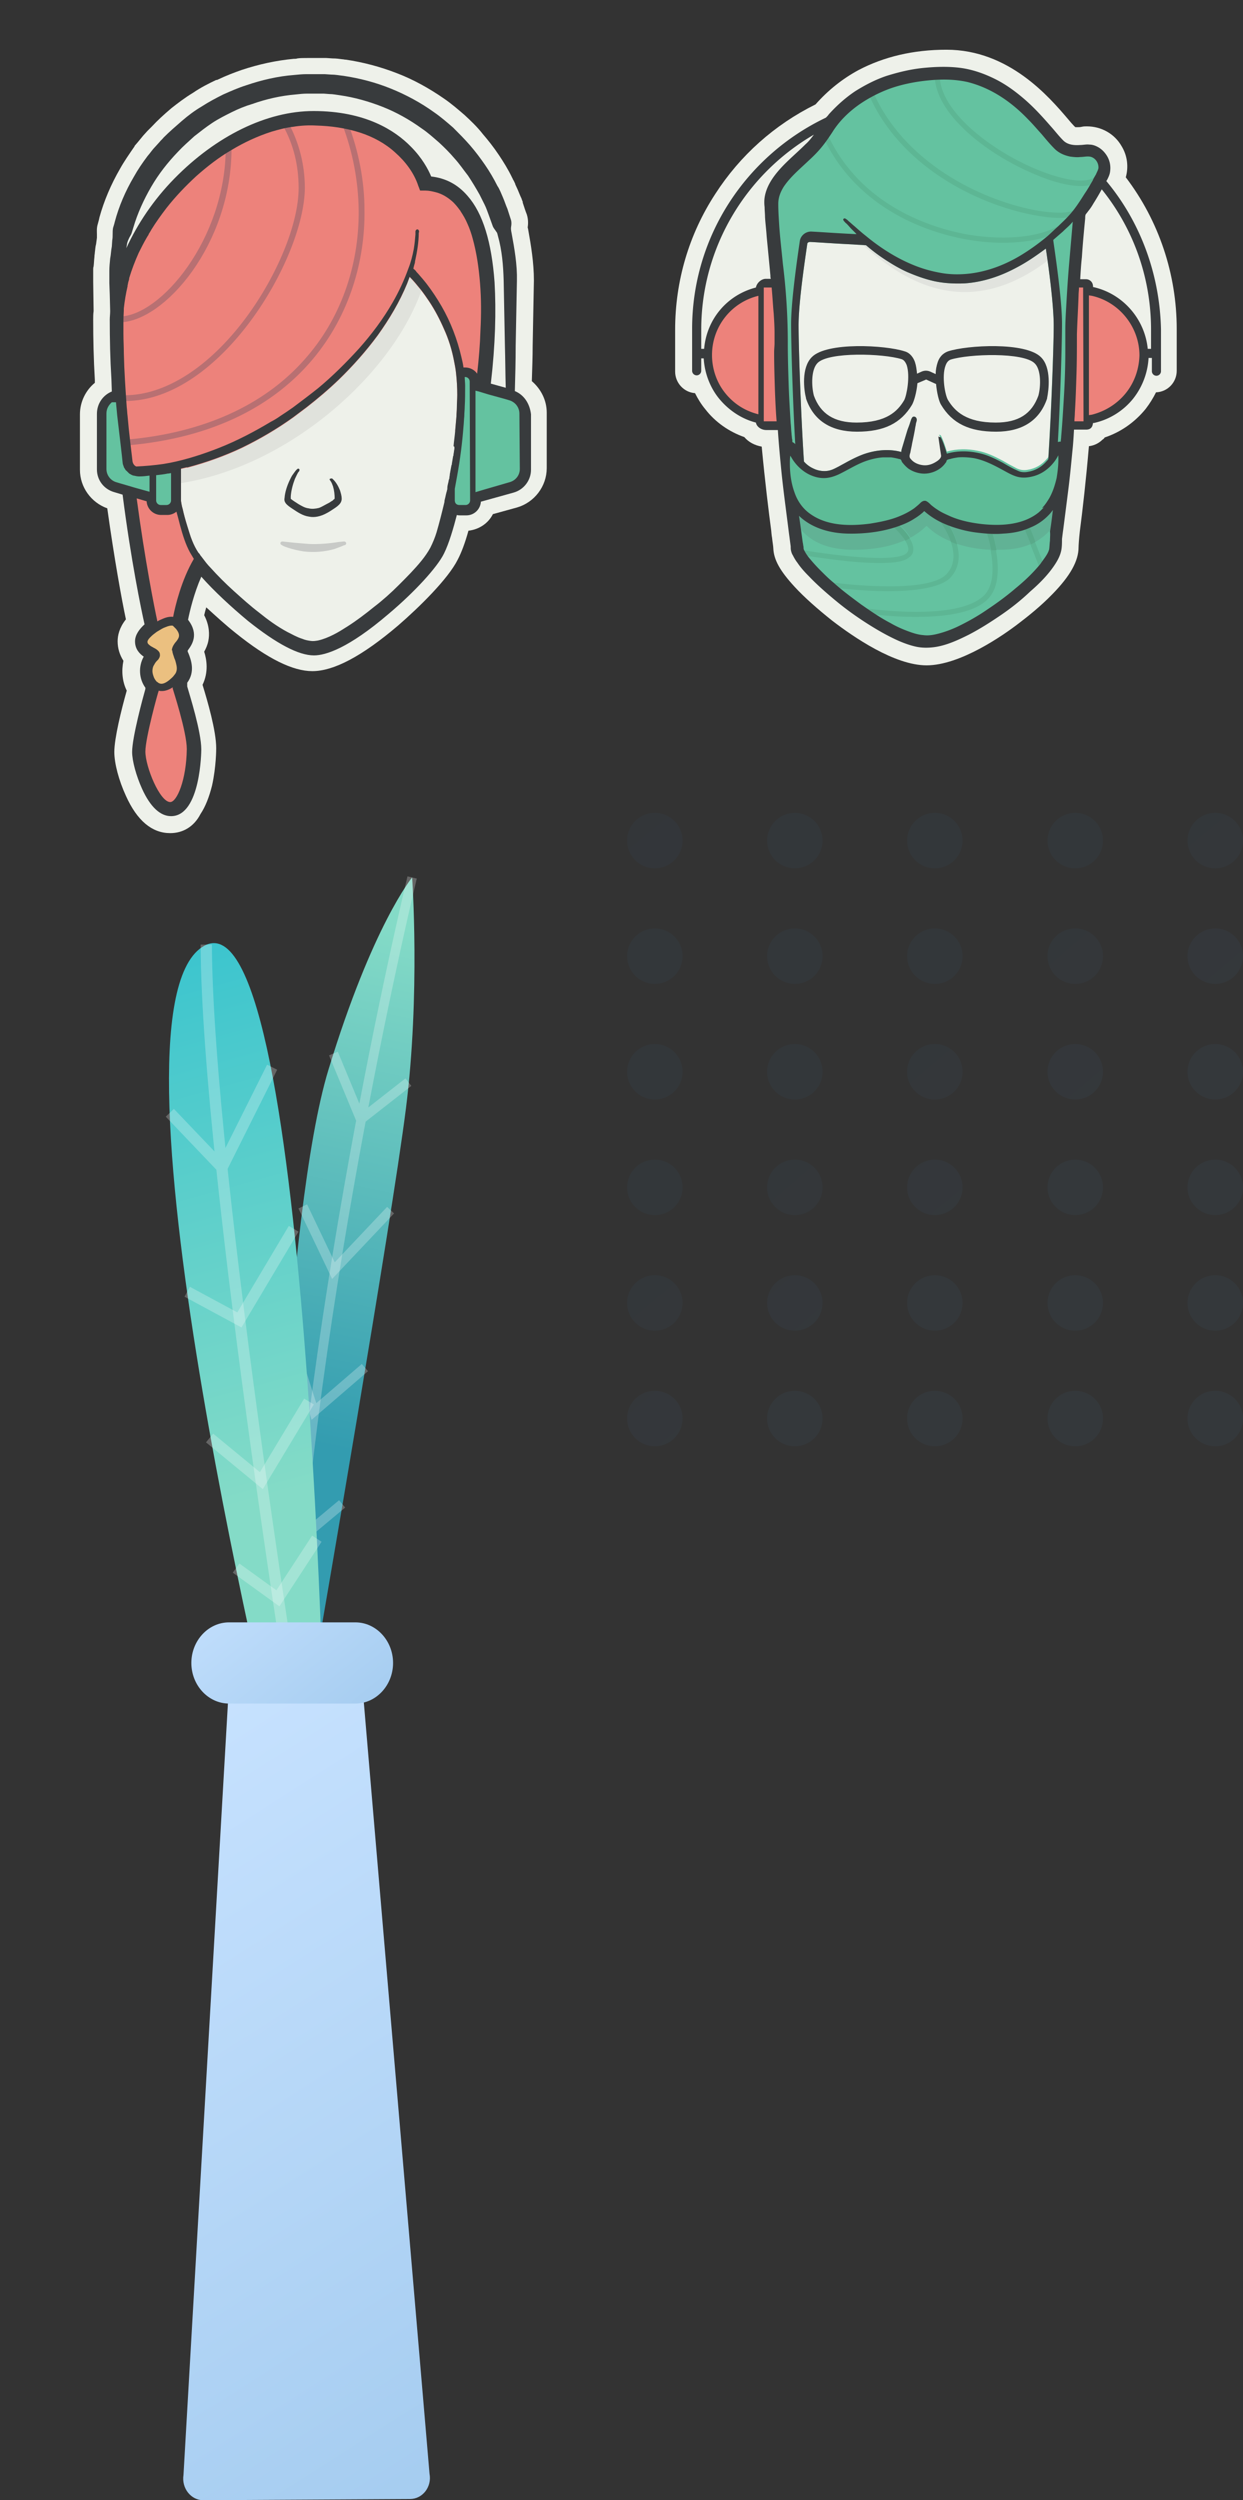 <svg version="1.1" id="Layer_1" xmlns="http://www.w3.org/2000/svg" xmlns:xlink="http://www.w3.org/1999/xlink" x="0" y="0" viewBox="0 0 300.1 603.5" xml:space="preserve"><rect x="0" y="0" width="300.1" height="603.5" fill="#333333" stroke="none"/><style>.st57,.st59{opacity:.25;fill:none;stroke:#fff;stroke-width:2.298;stroke-miterlimit:10;enable-background:new}.st59{stroke-width:2.719}</style><defs><path id="SVGID_1_" d="M148 0h151.1v172.7H148z"/></defs><clipPath id="SVGID_2_"><use xlink:href="#SVGID_1_" overflow="visible"/></clipPath><path d="M223.7 160.6c-7.7 0-17.6-6.8-22.8-10.8-3.4-2.7-6.7-5.6-9-8.1-3.6-3.9-5.1-6.6-5.2-9.4 0-.4-.2-1.5-.3-2.5-.1-.4-.2-1.7-.2-1.7-.6-4.5-1.5-11.8-2.3-20.3-1.7-.3-3.2-1.1-4.2-2.3-3.7-1.3-7-3.6-9.4-6.7-1-1.2-1.8-2.5-2.5-3.9-2.7-.2-4.8-2.5-4.8-5.2V79.6c0-11.7 3.3-23 9.7-32.8 6-9.3 14.3-16.7 24.2-21.6 3-3.4 6.5-6.2 10.4-8.3 6.1-3.2 13.2-4.9 21.2-4.9 15.1 0 24.8 11.4 29.4 16.8.5.6 1.1 1.3 1.5 1.7.1.1.2.1.2.2h.5c.3 0 .7 0 1.1-.1.4-.1.8-.1 1.2-.1 3.5 0 6.7 1.8 8.4 4.8 1.4 2.3 1.7 5 1 7.5 8 10.5 12.3 23.4 12.3 36.6v10.1c0 2.8-2.2 5.1-5 5.2-.7 1.4-1.5 2.7-2.5 4-2.6 3.2-6 5.6-9.9 6.9-.1.2-.3.4-.5.5-1.1 1.1-2.4 1.5-3.3 1.6-.7 8.2-1.5 15.2-2.2 20.6-.2 1.8-.3 3.4-.3 3.8 0 3.3-2 6.9-6.3 11.3-2.9 3-6.1 5.5-7.8 6.8-4.1 3.2-14.5 10.4-22.6 10.4" clip-path="url(#SVGID_2_)" fill="#eef1ea"/><defs><path id="SVGID_3_" d="M148 0h151.1v172.7H148z"/></defs><clipPath id="SVGID_4_"><use xlink:href="#SVGID_3_" overflow="visible"/></clipPath><path d="M190.5 99.4l-1.7 3.5H185c-.7 0-1.8-.6-1.8-1.3v-.4h.2l-.2-.1c-3.6-.8-6.6-2.8-8.8-5.6-2.2-2.7-3.4-6.2-3.4-9.9 0-7.4 5.1-13.8 12.3-15.4l.1-.1h-.2v-.4c0-.7 1.1-1.3 1.8-1.3h2.5l2.1 3c.1.8.1 1.6.2 2.3.1 1.9.2 3.9.3 5.8v5c0 1.7 0 3.3.1 5l.3 7.5c-.1.9-.1 1.7 0 2.4" clip-path="url(#SVGID_4_)" fill="#ed827b"/><defs><path id="SVGID_5_" d="M148 0h151.1v172.7H148z"/></defs><clipPath id="SVGID_6_"><use xlink:href="#SVGID_5_" overflow="visible"/></clipPath><path d="M276.1 85.7c0 3.7-1.2 7.1-3.4 9.9-2.2 2.7-5.2 4.7-8.8 5.6l-.6.1h-.4v.4c0 .7 0 1.2-.7 1.2h-3.8l-1.6-3.3c0-.7.1-1.4.1-2.2.1-1.2.1-2.5.2-3.7.1-2 .1-3.9.2-5.9v-5.6-4c.1-1.5.1-3 .2-4.4 0-.8.1-1.6.1-2.4l2-2.9h2.5c.7 0 .7.6.7 1.4v.4h.4l.5.1c7.2 1.5 12.4 8 12.4 15.3" clip-path="url(#SVGID_6_)" fill="#ed827b"/><defs><path id="SVGID_7_" d="M148 0h151.1v172.7H148z"/></defs><clipPath id="SVGID_8_"><use xlink:href="#SVGID_7_" overflow="visible"/></clipPath><path d="M255.4 78.1c0 4.9-.5 19.3-1.1 30-.1 1.5-.2 3-.3 4.3-.4.4-.7.8-1.2 1.1-.2.2-.5.3-.7.5-.8.6-1.8 1-2.8 1.2h-3.8c-.8-.3-1.7-.7-2.6-1.2-.3-.1-.6-.3-.8-.5-2.6-1.4-5.7-3.1-9.5-3.1-1.3 0-2.6.2-3.8.7l-.3.6c-.5.8-1.2 1.4-2 1.8-.3.2-.6.3-.9.4-.6.2-1.2.4-1.8.4h-.7s-.6-.1-.8-.1c-.4-.1-.8-.2-1.1-.3-.1 0-.2-.1-.3-.1-.9-.4-1.8-1-2.4-1.8-.2-.3-.5-.7-.7-1.1-1.2-.4-2.4-.6-3.5-.6-3.8 0-7 1.7-9.5 3.1-.3.2-.6.3-.8.4-.9.5-1.8.9-2.6 1.2h-4.1c-1-.2-1.8-.6-2.7-1.2-.4-.3-.8-.6-1.1-.9-.1-1.1-.2-2.4-.3-3.7-.7-10.7-1.2-26.2-1.2-31.3 0-5.6 1.5-15.9 2.1-19.8.1-.9.9-1.5 1.8-1.4.8 0 1.8.1 2.9.2h.1c.6 0 1.2.1 1.8.1 1.7.1 3.6.2 5.6.3.6 0 1.2.1 1.8.1h.6c6.5.4 13.1.7 15.2.7.7 0 2 0 3.6-.1 6.8-.3 19.9-1.1 24.4-1.3.9-.1 1.6.6 1.8 1.4.1.8.3 1.8.5 3.1.3 5 1.2 12.5 1.2 16.9" clip-path="url(#SVGID_8_)" fill="#eef1ea"/><defs><path id="SVGID_9_" d="M148 0h151.1v172.7H148z"/></defs><clipPath id="SVGID_10_"><use xlink:href="#SVGID_9_" overflow="visible"/></clipPath><path d="M255.4 78.1c0 4.9-.5 19.3-1.1 30-.1 1.5-.2 3-.3 4.3-.4.4-.7.8-1.2 1.1-.2.2-.5.3-.7.5-.8.6-1.8 1-2.8 1.2h-3.8c-.8-.3-1.7-.7-2.6-1.2-.3-.1-.6-.3-.8-.5-2.6-1.4-5.7-3.1-9.5-3.1-1.3 0-2.6.2-3.8.7l-.3.6c-.5.8-1.2 1.4-2 1.8-.3.2-.6.3-.9.4-.6.2-1.2.4-1.8.4h-.7s-.6-.1-.8-.1c-.4-.1-.8-.2-1.1-.3-.1 0-.2-.1-.3-.1-.9-.4-1.8-1-2.4-1.8-.2-.3-.5-.7-.7-1.1-1.2-.4-2.4-.6-3.5-.6-3.8 0-7 1.7-9.5 3.1-.3.2-.6.3-.8.4-.9.5-1.7.9-2.6 1.2h-4.1c-1-.2-1.8-.6-2.7-1.2-.4-.3-.8-.6-1.1-.9-.1-1.1-.2-2.4-.3-3.7-.7-10.7-1.2-26.2-1.2-31.3 0-5.6 1.5-15.9 2.1-19.8.1-.9.9-1.5 1.8-1.4.8 0 1.8.1 2.9.2h.1c.6 0 1.2.1 1.8.1 1.7.1 3.6.2 5.6.3.6 0 1.2.1 1.8.1h.6c6.5.4 13.1.7 15.2.7.7 0 2 0 3.6-.1 6.8-.3 19.9-1.1 24.4-1.3.9-.1 1.6.6 1.8 1.4.1.8.3 1.8.5 3.1.3 5 1.2 12.5 1.2 16.9" clip-path="url(#SVGID_10_)" fill="#eef1ea"/><defs><path id="SVGID_11_" d="M148 0h151.1v172.7H148z"/></defs><clipPath id="SVGID_12_"><use xlink:href="#SVGID_11_" overflow="visible"/></clipPath><path d="M251.9 57.8c-.1.1-.2.1-.2.2-.5.4-1.1.8-1.6 1.2-2.1 1.6-4.3 3-6.7 4.1-2.4 1.1-4.9 2-7.4 2.5-1.7.3-3.4.5-5.1.5-.9 0-1.9-.1-2.8-.2-2.5-.3-5-1-7.4-1.9-3.5-1.3-6.7-3.2-9.7-5.4-.1-.1-.2-.1-.3-.2-.6 0-1.3-.1-1.9-.1h-1.1c7.6 7.1 16 12 25.2 12 6.5 0 13.4-2.4 20.7-8.1-.2-1.2-.3-2.3-.5-3.1 0-.1 0-.2-.1-.2 0-.8-.5-1.2-1.1-1.3" clip-path="url(#SVGID_12_)" fill="#e1e3de"/><defs><path id="SVGID_13_" d="M148 0h151.1v172.7H148z"/></defs><clipPath id="SVGID_14_"><use xlink:href="#SVGID_13_" overflow="visible"/></clipPath><path d="M262 37c-2.5.3-5.1.1-6.7-1.4-3.8-3.8-12.3-17.2-26.9-17.2s-24 6.1-29.7 14.8c-3.8 5.8-11.9 9.6-11.9 15.7 0 6.8 2.8 24.8 2.4 35.1 0 23.6 3.9 46 3.9 48.2 0 4.2 21.1 22.2 30.7 22.2 9.5 0 30.5-16.7 30.5-22.2 0-2.1 3.9-24.9 3.9-48.5-.3-7.4 1.1-22.4 1.9-32.6l.7-.9c2-2.5 3.3-5 4.9-8 1.2-2.6-.9-5.5-3.7-5.2m-8.9 73.3c-.1.2-.2.3-.4.5-1.2 1.4-2.7 2.3-4.6 2.6-.5.1-1.1.1-1.6 0s-1-.3-1.5-.6c-1-.5-1.9-1-2.9-1.6-1.9-1-3.9-2-6.1-2.4-2.4-.5-5-.5-7.4.2-.4-1.3-.8-2.6-1.4-3.8-.1-.2-.3-.3-.5-.2-.2.2-.1.6-.1.8l.3 2.1c.1.7.2 1.3.3 2 .1.5-.4 1-.8 1.3-1 .7-2.1 1.2-3.4 1.1-1.2-.1-2.4-.6-3.1-1.5-.2-.2-.3-.4-.3-.7s.1-.6.2-.9c.1-.7.3-1.4.4-2.1.3-1.4.6-2.8.8-4.1.1-.3.1-.7.2-1s.2-.6.1-.9c-.1-.5-.7-.7-1-.4-.1.1-.2.3-.3.5l-.3.9c-.2.7-.5 1.3-.7 2-.4 1.3-.8 2.7-1.2 4-.1.3-.2.7-.2 1-2.9-.8-6.1-.5-9 .5-1.4.5-2.8 1.2-4.1 1.9-.7.4-1.3.7-2 1.1-.6.3-1.3.7-2 .9-1.3.4-2.9.2-4.1-.4-.9-.4-1.7-1-2.3-1.7-.7-10.5-1.3-27.4-1.3-32.9 0-5.4 1.5-15.5 2.1-19.6 0-.3.3-.5.7-.5 2.1.1 6.1.4 10.4.6 1.1.1 2.1.1 3.1.2 1.5 1.3 3.1 2.5 4.8 3.6 1.7 1.1 3.4 2.1 5.2 2.9 2.1.9 4.3 1.7 6.6 2.2 2.4.5 4.8.6 7.2.5 4.4-.3 8.6-1.7 12.5-3.8 2.5-1.3 4.8-2.9 7.1-4.6.7 4.6 1.9 13.6 1.9 18.6 0 4.7-.6 20.9-1.3 31.7" clip-path="url(#SVGID_14_)" fill="#64c2a0"/><defs><path id="SVGID_15_" d="M148 0h151.1v172.7H148z"/></defs><clipPath id="SVGID_16_"><use xlink:href="#SVGID_15_" overflow="visible"/></clipPath><path d="M251.3 86.2c-3.7-3.7-17.8-2.9-22.4-1.4-.8.3-1.9.9-2.5 2.6-.3.9-.5 1.9-.5 2.9l-1.3-.6c-.7-.3-1.4-.3-2.1 0l-1.1.5c-.1-1-.2-1.9-.5-2.8-.6-1.7-1.7-2.4-2.5-2.6-4.6-1.5-18.8-2.3-22.4 1.4-2.6 2.6-1.9 8-1.4 9.9v.1c1.8 5.3 6 8 12.3 8 6.5 0 10.6-2 13.3-6.5.5-.9 1.1-3 1.3-5.2l1.9-.8c.1-.1.3-.1.4 0l2.2 1c.2 2.2.7 4.2 1.2 5 2.7 4.5 6.8 6.5 13.3 6.5 6.3 0 10.5-2.7 12.3-8v-.1c.4-1.9 1.1-7.4-1.5-9.9m-33 10.4c-1.6 2.7-4.3 5.4-11.5 5.4-5.4 0-8.7-2.1-10.3-6.5-.6-2.3-.7-6.3.9-7.9 2.7-2.7 15.8-2.3 20.3-.9.2.1.7.2 1.2 1.4.9 2.7 0 7.4-.6 8.5m32.4-1.1c-1.6 4.4-4.8 6.5-10.3 6.5-7.2 0-9.9-2.8-11.5-5.4-.7-1.1-1.6-5.8-.6-8.4.4-1.1 1-1.3 1.2-1.4 4.5-1.4 17.6-1.8 20.3.9 1.6 1.5 1.5 5.6.9 7.8" clip-path="url(#SVGID_16_)" fill="#383b3d"/><defs><path id="SVGID_17_" d="M148 0h151.1v172.7H148z"/></defs><clipPath id="SVGID_18_"><use xlink:href="#SVGID_17_" overflow="visible"/></clipPath><path d="M221.2 148.9h-.4c-6.5 0-12.2-.9-12.3-.9-.3-.1-.6-.4-.5-.7s.4-.6.7-.5c.2 0 22.4 3.4 28.9-3.1 4.4-4.4.3-15.6.3-15.7-.1-.3.1-.7.4-.8s.7 0 .8.4c.2.5 4.3 12.1-.6 17-2.8 2.9-8.7 4.3-17.3 4.3" clip-path="url(#SVGID_18_)" fill="#5db694"/><g><defs><path id="SVGID_19_" d="M148 0h151.1v172.7H148z"/></defs><clipPath id="SVGID_20_"><use xlink:href="#SVGID_19_" overflow="visible"/></clipPath><path d="M214.4 142.7c-6.8 0-13.2-.9-13.7-.9-.3 0-.6-.4-.5-.7 0-.3.4-.6.7-.5.1 0 5.7.8 12 .9 8.1.2 13.5-.8 15.5-2.8 4.8-4.8-1.5-12.9-1.6-12.9-.2-.3-.2-.7.1-.9.3-.2.7-.2.9.1.3.4 7 9 1.5 14.6-2.6 2.4-8.9 3.1-14.9 3.1" clip-path="url(#SVGID_20_)" fill="#5db694"/></g><g><defs><path id="SVGID_21_" d="M148 0h151.1v172.7H148z"/></defs><clipPath id="SVGID_22_"><use xlink:href="#SVGID_21_" overflow="visible"/></clipPath><path d="M212.4 135.9c-2.1 0-4.5-.1-7.4-.4-5.8-.6-11.3-1.5-11.3-1.5-.3-.1-.6-.4-.5-.7s.4-.6.7-.5c5.9 1 21.9 3.2 24.9.8.3-.3.5-.6.5-1 0-1.9-2.8-4.8-4-5.7-.3-.2-.3-.6-.1-.9s.6-.3.9-.1c.5.4 4.5 4 4.4 6.7 0 .8-.3 1.5-1 1.9-1 1-3.4 1.4-7.1 1.4" clip-path="url(#SVGID_22_)" fill="#5db694"/></g><g><defs><path id="SVGID_23_" d="M148 0h151.1v172.7H148z"/></defs><clipPath id="SVGID_24_"><use xlink:href="#SVGID_23_" overflow="visible"/></clipPath><path d="M251.7 137.8c-.3 0-.5-.2-.6-.4 0-.1-2-5.2-4.1-10.4-.1-.3 0-.7.4-.8.3-.1.7 0 .8.4 2.1 5.2 4.1 10.4 4.1 10.4.1.3 0 .7-.4.8h-.2" clip-path="url(#SVGID_24_)" fill="#5db694"/></g><g><defs><path id="SVGID_25_" d="M148 0h151.1v172.7H148z"/></defs><clipPath id="SVGID_26_"><use xlink:href="#SVGID_25_" overflow="visible"/></clipPath><path d="M261 44.9c-2.9 0-6.7-.9-11.1-2.8-12-5-24.2-14.8-24.2-23.8 0-.4.3-.6.6-.6.4 0 .6.3.6.6 0 8.4 12.1 17.9 23.4 22.6 6.8 2.8 12.3 3.5 14.1 1.7.2-.2.7-.2.9 0 .2.2.2.7 0 .9-.8 1-2.3 1.4-4.3 1.4" clip-path="url(#SVGID_26_)" fill="#5db694"/></g><g><defs><path id="SVGID_27_" d="M148 0h151.1v172.7H148z"/></defs><clipPath id="SVGID_28_"><use xlink:href="#SVGID_27_" overflow="visible"/></clipPath><path d="M255.8 52.6c-2 0-4.3-.3-6.3-.7-13.7-2.6-32.3-11.8-39.8-29.2-.1-.3 0-.7.3-.8s.7 0 .8.3c7.4 16.9 25.6 25.9 38.9 28.5 5.3 1 8.9.7 9.7-.1.2-.2.7-.2.9 0 .2.2.2.7 0 .9-.7.8-2.4 1.1-4.5 1.1" clip-path="url(#SVGID_28_)" fill="#5db694"/></g><g><defs><path id="SVGID_29_" d="M148 0h151.1v172.7H148z"/></defs><clipPath id="SVGID_30_"><use xlink:href="#SVGID_29_" overflow="visible"/></clipPath><path d="M242.1 58.6c-3 0-6.1-.3-9.3-.9-7.5-1.4-25.9-6.6-34.2-25-.1-.3 0-.7.3-.8.3-.1.7 0 .8.3 8.1 17.9 26 22.9 33.3 24.3 10.4 1.9 20.4.5 24.3-3.3.2-.2.7-.2.9 0s.2.7 0 .9c-2.9 2.9-9 4.5-16.1 4.5" clip-path="url(#SVGID_30_)" fill="#5db694"/></g><g><defs><path id="SVGID_31_" d="M148 0h151.1v172.7H148z"/></defs><clipPath id="SVGID_32_"><use xlink:href="#SVGID_31_" overflow="visible"/></clipPath><path d="M190.7 112.8c-.1.1-.3.2-.3.4-.6 2.8-.8 9.1 2 13.7-.5-3.5-1.1-8.4-1.7-14.1m65.7-.1c-.5 5.3-1.1 9.9-1.5 13.3 2.4-4.4 2.5-10.3 2-12.9-.1-.2-.3-.3-.5-.4" clip-path="url(#SVGID_32_)" fill="#e8e7e6"/></g><g><defs><path id="SVGID_33_" d="M148 0h151.1v172.7H148z"/></defs><clipPath id="SVGID_34_"><use xlink:href="#SVGID_33_" overflow="visible"/></clipPath><path d="M256.3 112.7c-.2 0-.4.1-.5.3-.3.9-.8 2-1.6 3-1.2 1.7-3.1 3.2-5.9 3.4h-.8c-3.1 0-7.7-5-14.5-5-2 0-3.8.5-5.2 1.2l-8.4-.1c-1.4-.6-3-1-4.9-1-6.8 0-11.5 5-14.5 5-.4 0-.8 0-1.2-.1-3-.4-4.9-2.3-6.1-4.2-.5-.8-.8-1.5-1.1-2.2-.1-.2-.3-.3-.5-.3h-.2c.6 5.7 1.2 10.6 1.7 14 .5.8 1 1.5 1.7 2.1 2.4 2.3 6.1 3.9 11.8 3.9 5.7 0 9.8-1.1 12.6-2.4-.9-1.5-2.4-2.9-3.2-3.6-.3-.2-.3-.6-.1-.9.1-.1.3-.2.5-.2.1 0 .3.1.4.2.3.3 2.3 2 3.5 4 2-1.1 3.2-2.2 3.7-2.7.1-.1.2-.1.2-.1.1 0 .2 0 .2.1.6.6 2.4 2.3 5.7 3.6-.9-2.9-2.7-5.2-2.8-5.2-.2-.3-.2-.7.1-.9.1-.1.3-.1.4-.1.2 0 .4.1.5.2.2.2 2.4 3.1 3.3 6.6 2.2.7 4.9 1.3 8.2 1.4-.5-2.7-1.3-4.8-1.3-4.9-.1-.3.1-.7.4-.8h.2c.3 0 .5.2.6.4s.9 2.4 1.4 5.3h.8c3 0 5.5-.5 7.5-1.4-.5-1.4-1.1-2.9-1.8-4.4-.1-.3 0-.7.4-.8h.2c.3 0 .5.2.6.4.6 1.5 1.2 3 1.7 4.3 1-.6 2-1.3 2.7-2 .9-.8 1.6-1.8 2.1-2.9.5-3.2 1.1-7.8 1.5-13.2.1 0 0 0 0 0" clip-path="url(#SVGID_34_)" fill="#61b295"/></g><g><defs><path id="SVGID_35_" d="M148 0h151.1v172.7H148z"/></defs><clipPath id="SVGID_36_"><use xlink:href="#SVGID_35_" overflow="visible"/></clipPath><path d="M238.6 127.1h-.2c-.3.1-.5.5-.4.8 0 0 .8 2.1 1.3 4.9h1.3c-.5-2.9-1.3-5.1-1.4-5.3-.1-.2-.4-.4-.6-.4" clip-path="url(#SVGID_36_)" fill="#59aa8a"/></g><g><defs><path id="SVGID_37_" d="M148 0h151.1v172.7H148z"/></defs><clipPath id="SVGID_38_"><use xlink:href="#SVGID_37_" overflow="visible"/></clipPath><path d="M227.3 124.6c-.1 0-.3 0-.4.1-.3.2-.3.6-.1.9 0 0 1.8 2.3 2.8 5.2l1.5.6c-.9-3.5-3.1-6.4-3.3-6.6-.2-.1-.4-.2-.5-.2" clip-path="url(#SVGID_38_)" fill="#59aa8a"/></g><g><defs><path id="SVGID_39_" d="M148 0h151.1v172.7H148z"/></defs><clipPath id="SVGID_40_"><use xlink:href="#SVGID_39_" overflow="visible"/></clipPath><path d="M215.8 125.8c-.2 0-.4.1-.5.2-.2.3-.2.7.1.9.7.6 2.2 2.1 3.2 3.6.4-.2.8-.4 1.1-.6-1.2-2-3.2-3.7-3.5-4-.1-.1-.3-.1-.4-.1" clip-path="url(#SVGID_40_)" fill="#59aa8a"/></g><g><defs><path id="SVGID_41_" d="M148 0h151.1v172.7H148z"/></defs><clipPath id="SVGID_42_"><use xlink:href="#SVGID_41_" overflow="visible"/></clipPath><path d="M247.7 126.2h-.2c-.3.1-.5.5-.4.8.6 1.5 1.2 3 1.8 4.4.4-.2.8-.4 1.1-.6-.5-1.4-1.1-2.8-1.7-4.3-.1-.2-.4-.3-.6-.3" clip-path="url(#SVGID_42_)" fill="#59aa8a"/></g><g><defs><path id="SVGID_43_" d="M148 0h151.1v172.7H148z"/></defs><clipPath id="SVGID_44_"><use xlink:href="#SVGID_43_" overflow="visible"/></clipPath><path d="M252.4 123.8c-2.4 2.3-6.1 4-11.4 4-11.4 0-16.4-4.5-17.5-5.7-.1-.1-.4-.1-.5 0-1.1 1.2-6.1 5.7-17.4 5.7-5.7 0-9.4-1.6-11.8-3.9-4.6-4.3-4.4-12.5-3.7-15.8.1-.5.8-.6 1-.1.2.7.6 1.4 1.1 2.2 1.1 1.9 3 3.8 6.1 4.2.4.1.8.1 1.2.1 3.1 0 7.7-5 14.5-5 1.9 0 3.5.4 4.9 1h.8c.1.1.1.2.2.3.3.3.6.6 1 .8.2.1.4.2.7.3.3.1.6.2 1 .3l.8.1h.2c.7 0 1.3-.2 1.9-.5.1 0 1.2-.7 1.4-1.1 0 0 0-.1.1-.1h.5c1.4-.6 3.2-1.2 5.2-1.2 6.8 0 11.5 5 14.5 5h.8c2.8-.3 4.7-1.8 5.9-3.4.8-1 1.3-2.1 1.6-3 .2-.5.9-.4 1 .1.7 3.2.4 11.3-4.1 15.7" clip-path="url(#SVGID_44_)" fill="#5dbc97"/></g><g><defs><path id="SVGID_45_" d="M148 0h151.1v172.7H148z"/></defs><clipPath id="SVGID_46_"><use xlink:href="#SVGID_45_" overflow="visible"/></clipPath><path d="M226.9 105.2c.6 2.3 1.1 4.4 1.1 5 0 1.3-2.2 3.2-4.8 3.2-2.5 0-4.8-1.9-4.8-3.2 0-.8 1.3-5.9 2.3-9.3" clip-path="url(#SVGID_46_)" fill="#eef1ea"/></g><g><defs><path id="SVGID_47_" d="M148 0h151.1v172.7H148z"/></defs><clipPath id="SVGID_48_"><use xlink:href="#SVGID_47_" overflow="visible"/></clipPath><path d="M267.1 43.7c.1-.1.1-.2.2-.3.3-.6.6-1.2.7-1.9.2-1.3 0-2.6-.7-3.8-.6-1-1.4-1.8-2.4-2.3-.6-.3-1.2-.5-1.9-.5-.7-.1-1.5.1-2.2.1-1.4.1-3 0-4.1-1.1-1.1-1.1-2-2.3-3-3.4-2-2.3-4-4.5-6.3-6.5-2.2-1.9-4.5-3.6-7.1-4.9-2.6-1.3-5.4-2.3-8.3-2.7-3-.4-6.1-.3-9.1 0s-5.9 1-8.8 1.9c-2.7.9-5.2 2.2-7.6 3.7-2.4 1.6-4.5 3.5-6.4 5.6-.2.3-.4.5-.7.8-19.1 9.1-32.3 28.5-32.3 51v10.1c0 .6.5 1.1 1.1 1.1s1.1-.5 1.1-1.1v-3h.6c.2 3.5 1.5 7 3.7 9.7 2.3 2.8 5.4 4.9 8.9 5.8.2 1.1 1.4 1.8 2.5 1.8h2.8c.2 3.1.5 6.3.8 9.4.3 3.1.7 6.3 1.1 9.4.2 1.6.4 3.1.6 4.7.1.8.2 1.6.3 2.3.1.8.2 1.5.3 2.3 0 .4 0 .7.1 1.1.1.4.2.7.4 1 .3.6.7 1.3 1.1 1.8.8 1.2 1.8 2.3 2.8 3.3 2 2.1 4.3 4.1 6.6 6 2.3 1.9 4.8 3.7 7.3 5.3s5.1 3.1 7.8 4.3c1.4.6 2.8 1.1 4.2 1.4 1.4.3 2.9.3 4.4.1 2.9-.4 5.7-1.7 8.3-3 2.7-1.4 5.2-3 7.7-4.7s4.9-3.6 7.1-5.7c2.2-1.9 4.3-4 5.9-6.4.8-1.2 1.5-2.5 1.7-4 .1-.8.1-1.5.1-2.3.1-.8.2-1.6.3-2.3.4-3.1.8-6.2 1.2-9.4.4-3.1.7-6.3 1-9.4.2-1.8.3-3.5.4-5.3h2.9c.5 0 .9-.1 1.2-.4.4-.4.4-.8.5-1.2h.2c3.7-.8 7.1-2.9 9.5-5.9 2.2-2.8 3.5-6.2 3.7-9.8h.8v3.2c0 .6.5 1.1 1.1 1.1.6 0 1.1-.5 1.1-1.1V79.5c-.3-13.5-5.1-26.1-13.2-35.8m-13.6 86.8c-.1.7-.1 1.4-.2 2.1-.2.7-.5 1.2-.9 1.8s-.8 1.1-1.2 1.7c-1.8 2.2-3.8 4.1-6 5.9-2.1 1.8-4.4 3.5-6.8 5.1-2.3 1.6-4.8 3-7.3 4.2-1.3.6-2.6 1.1-4 1.5s-2.8.7-4.2.5c-1.4-.1-2.8-.6-4.1-1.1-1.3-.5-2.6-1.1-3.8-1.8-2.5-1.3-4.8-2.9-7.1-4.5-2.3-1.7-4.6-3.4-6.7-5.3-1.1-.9-2.1-1.9-3.1-2.9s-1.9-2-2.8-3.1c-.4-.5-.8-1.1-1.1-1.7-.2-.3-.2-.6-.2-.9-.1-.4-.1-.7-.2-1.1-.2-1.5-.4-3-.6-4.4-.1-.7-.2-1.4-.3-2 3.1 3 7.5 4.2 11.7 4.3 4.5.1 9.2-.5 13.4-2.2 1-.4 2-.9 2.9-1.5.5-.3.9-.6 1.3-.9.2-.2.4-.3.6-.5l.3-.3c.1 0 .1 0 .2.1 1.6 1.4 3.5 2.5 5.6 3.3s4.3 1.4 6.5 1.7c2.3.3 4.6.5 6.8.3 2.2-.1 4.4-.5 6.4-1.4 1.8-.7 3.4-1.8 4.7-3.2.3-.3.6-.7.9-1.1-.2 1.7-.4 3.4-.7 5.2.1.7 0 1.4 0 2.2M207.2 25.4c2.4-1.7 5.1-3.1 7.9-4.1 2.9-1 6-1.6 9.1-1.9 3.1-.3 6.3-.3 9.4.4 2.8.7 5.5 1.9 8 3.5s4.7 3.5 6.7 5.6c1.1 1.1 2.1 2.3 3.2 3.5 1 1.2 2 2.4 3.1 3.5 1 1 2.3 1.6 3.8 1.9.8.1 1.6.2 2.4.1.8 0 1.5-.2 2.3-.1 1.3.2 2.2 1.5 2.1 2.8-.1.5-.4 1-.6 1.5-.3.5-.6 1-.8 1.5-.6 1-1.2 2.1-1.9 3.1-1.2 1.9-2.4 3.8-3.9 5.4-.8.9-1.7 1.7-2.5 2.5-.9.8-1.7 1.6-2.6 2.4-1.8 1.5-3.7 2.9-5.6 4.1-3.9 2.5-8.3 4.3-12.9 4.9-2.4.3-4.8.3-7.1-.1s-4.5-1-6.7-1.9c-4.2-1.7-8.1-4.2-11.6-7.1-.9-.7-1.8-1.5-2.7-2.3-.5-.4-.9-.8-1.4-1.2-.2-.2-.4-.4-.6-.5-.1-.1-.4-.3-.6-.1-.2.1-.1.3 0 .5.2.2.4.5.7.7.4.4.8.9 1.2 1.3l1.2 1.2h-.4c-4.4-.2-8.3-.5-10.4-.6-1.4-.1-2.7.9-2.9 2.3-.6 4.1-2.1 14.4-2.1 20 0 4.9.4 18.6 1 29-.1-.1-.3-.3-.5-.4l-.2-.1v-.2c0-.2 0-.4-.1-.7 0-.4-.1-.8-.1-1.2-.1-.8-.1-1.6-.2-2.4-.2-3.2-.4-6.4-.5-9.6-.1-3.2-.2-6.5-.2-9.7a154.68 154.68 0 00-1.2-19.3c-.3-3.2-.7-6.4-.9-9.6-.1-1.6-.2-3.2-.2-4.8 0-1.5.5-2.8 1.3-4.1 1.6-2.4 3.9-4.3 6-6.3 1.1-1 2.2-2.1 3.1-3.2 1-1.2 1.8-2.4 2.6-3.6 1.6-2.6 3.8-4.8 6.3-6.6m45.1 96.8l.2-.2-.1.1-.5.5-.4.4.2-.2-.6.6.3-.3-.3.3c-.1.1-.2.1-.2.2l.1-.1c-3.8 3.2-9.1 3.5-13.9 3-2.6-.3-5.1-.8-7.5-1.8-1.1-.5-2.3-1-3.3-1.7-.5-.3-1-.7-1.5-1.1-.4-.4-.8-.8-1.3-1-.6-.1-1 .2-1.4.6-.4.4-.9.8-1.4 1.2-1 .7-2.1 1.3-3.3 1.8-2.3 1-4.9 1.5-7.4 1.9-4.7.6-10.2.6-14.3-2.3-1.9-1.3-3.2-3.2-3.9-5.3-.8-2.2-1.1-4.6-1.1-6.9 0-.6 0-1.3.1-1.9.1.1.1.2.2.3 1 1.8 2.6 3.4 4.5 4.3 1.1.5 2.2.8 3.4.8 1.3 0 2.5-.4 3.6-.9 2.3-1.1 4.4-2.5 6.8-3.3 1.2-.4 2.5-.7 3.8-.8h2.1c.6.1 1.2.2 1.9.4.2 0 .4.1.5.3.1.3.2.5.4.7.4.5.8.9 1.3 1.3 1 .7 2.2 1.1 3.3 1.2 2.1.2 4.5-.8 5.7-2.6.1-.1.2-.2.2-.4 0-.1.1-.2.2-.3.2-.1.5-.2.7-.2.6-.2 1.3-.3 1.9-.4 1.3-.1 2.7 0 3.9.2 2.5.5 4.8 1.7 7 2.9 1.1.6 2.3 1.3 3.5 1.6s2.4.2 3.6-.1c2.1-.5 3.9-1.8 5.2-3.5.4-.5.7-1 1-1.6.1 1.8-.1 3.7-.4 5.5-.4 1.7-.9 3.3-1.8 4.9-.5.8-1 1.6-1.7 2.3.3 0 .5-.2.7-.4m-25.7-16.4l.3 2.1c.1.7.2 1.3.3 2 .1.5-.4 1-.8 1.3-1 .7-2.1 1.2-3.4 1.1-1.2-.1-2.4-.6-3.1-1.5-.2-.2-.3-.4-.3-.7s.1-.6.2-.9c.1-.7.3-1.4.4-2.1.3-1.4.6-2.8.8-4.1.1-.3.1-.7.2-1s.2-.6.1-.9c-.1-.5-.7-.7-1-.4-.1.1-.2.3-.3.5l-.3.9c-.2.7-.5 1.3-.7 2-.4 1.3-.8 2.7-1.2 4-.1.3-.2.7-.2 1-2.9-.8-6.1-.5-9 .5-1.4.5-2.8 1.2-4.1 1.9-.7.4-1.3.7-2 1.1-.6.3-1.3.7-2 .9-1.3.4-2.9.2-4.1-.4-.9-.4-1.7-1-2.3-1.7-.7-10.5-1.3-27.4-1.3-32.9 0-5.4 1.5-15.5 2.1-19.6 0-.3.3-.5.7-.5 2.1.1 6.1.4 10.4.6 1.1.1 2.1.1 3.1.2 1.5 1.3 3.1 2.5 4.8 3.6 1.7 1.1 3.4 2.1 5.2 2.9 2.1.9 4.3 1.7 6.6 2.2 2.4.5 4.8.6 7.2.5 4.4-.3 8.6-1.7 12.5-3.8 2.5-1.3 4.8-2.9 7.1-4.6.7 4.6 1.9 13.6 1.9 18.6 0 5.2-.6 21.4-1.3 32.2-.1.2-.2.3-.4.5-1.2 1.4-2.7 2.3-4.6 2.6-.5.1-1.1.1-1.6 0s-1-.4-1.5-.6c-1-.5-1.9-1-2.9-1.6-1.9-1-3.9-2-6.1-2.4-2.4-.5-5-.5-7.4.2-.4-1.3-.8-2.6-1.4-3.8-.1-.2-.3-.3-.5-.2-.3-.4-.1 0-.1.3m28.8.9c.6-10.5 1-23.8 1-28.6 0-5.6-1.5-15.8-2.1-20v-.2c.8-.7 1.5-1.3 2.3-2 .8-.8 1.7-1.5 2.4-2.4-.3 3.5-.6 6.9-.9 10.4s-.5 6.9-.7 10.4c-.1 1.7-.2 3.5-.2 5.2v5.2c0 3.5-.1 6.9-.3 10.4-.2 3.4-.4 6.9-.7 10.3 0 .4-.1.8-.1 1.2-.2 0-.4 0-.7.1m-72.3-6.7c-3.2-.8-5.9-2.5-8-5.1-2.1-2.6-3.2-5.9-3.2-9.2 0-6.8 4.6-12.7 11.2-14.3V100zm-.6-30.6c-7 1.8-11.9 7.7-12.5 14.8h-.7v-4.6c0-20.1 11-37.7 27.2-47.1-.6.8-1.2 1.6-2 2.3-2 2-4.2 3.8-6.1 5.9-1.8 2-3.4 4.3-3.8 7-.1.7-.1 1.5 0 2.3 0 .8.1 1.6.1 2.4.1 1.6.3 3.1.4 4.7.3 3.1.6 6.2.9 9.4 0 .3 0 .5.1.8h-1.2c-1.1 0-2.2 1-2.4 2.1m1.9 32.3V69.4h1.9c.2 2.1.3 4.2.5 6.3.1 1.6.2 3.1.2 4.7v2.4c0 .7-.1 1.5-.1 2.2 0 3.2.1 6.3.2 9.5.1 2.4.2 4.8.4 7.2h-3.1zm77.2 0h-2.2c0-.7.1-1.3.1-2 .2-3.2.3-6.3.4-9.5.1-3.2.1-6.3.1-9.5.1-3.2.3-6.3.4-9.4 0-.6.1-1.3.1-1.9h1l.1 32.3zm10.2-6.8c-2.1 2.6-5 4.4-8.2 5.2l-.7.1V71.3l.7.1c6.7 1.5 11.5 7.6 11.5 14.4-.1 3.3-1.2 6.5-3.3 9.1m6.1-10.7h-.8c-.7-7.2-6-13.3-13.1-14.9h-.1c0-.5-.1-1-.5-1.4-.2-.2-.6-.5-1.2-.5h-1.4c.1-1.8.2-3.5.4-5.3.2-3.1.5-6.3.8-9.4 0-.3 0-.6.1-.9.2-.3.4-.5.6-.8.5-.6.9-1.2 1.3-1.9.7-1.1 1.4-2.3 2-3.4 7.5 9.3 11.9 21.1 11.9 33.9v4.6zm-86.8 26.2" clip-path="url(#SVGID_48_)" fill="#383b3d"/></g><g><defs><path id="SVGID_49_" d="M148 0h151.1v172.7H148z"/></defs><clipPath id="SVGID_50_"><use xlink:href="#SVGID_49_" overflow="visible"/></clipPath><path clip-path="url(#SVGID_50_)" fill="#383b3d" d="M265.1 40.7"/></g><g opacity=".1"><linearGradient id="SVGID_51_" gradientUnits="userSpaceOnUse" x1="99.407" y1="879.13" x2="395.159" y2="530.453" gradientTransform="matrix(1 0 0 -1 0 1012.833)"><stop offset="0" stop-color="#2d4d6d"/><stop offset="1" stop-color="#4b7999"/></linearGradient><circle cx="158.1" cy="202.9" r="6.7" fill="url(#SVGID_51_)"/><linearGradient id="SVGID_52_" gradientUnits="userSpaceOnUse" x1="119.064" y1="895.803" x2="414.817" y2="547.126" gradientTransform="matrix(1 0 0 -1 0 1012.833)"><stop offset="0" stop-color="#2d4d6d"/><stop offset="1" stop-color="#4b7999"/></linearGradient><circle cx="191.9" cy="202.9" r="6.7" fill="url(#SVGID_52_)"/><linearGradient id="SVGID_53_" gradientUnits="userSpaceOnUse" x1="138.721" y1="912.477" x2="434.474" y2="563.8" gradientTransform="matrix(1 0 0 -1 0 1012.833)"><stop offset="0" stop-color="#2d4d6d"/><stop offset="1" stop-color="#4b7999"/></linearGradient><circle cx="225.7" cy="202.9" r="6.7" fill="url(#SVGID_53_)"/><linearGradient id="SVGID_54_" gradientUnits="userSpaceOnUse" x1="158.437" y1="929.199" x2="454.19" y2="580.523" gradientTransform="matrix(1 0 0 -1 0 1012.833)"><stop offset="0" stop-color="#2d4d6d"/><stop offset="1" stop-color="#4b7999"/></linearGradient><circle cx="259.6" cy="202.9" r="6.7" fill="url(#SVGID_54_)"/><linearGradient id="SVGID_55_" gradientUnits="userSpaceOnUse" x1="178.093" y1="945.874" x2="473.846" y2="597.197" gradientTransform="matrix(1 0 0 -1 0 1012.833)"><stop offset="0" stop-color="#2d4d6d"/><stop offset="1" stop-color="#4b7999"/></linearGradient><circle cx="293.4" cy="202.9" r="6.7" fill="url(#SVGID_55_)"/><linearGradient id="SVGID_56_" gradientUnits="userSpaceOnUse" x1="85.644" y1="867.455" x2="381.396" y2="518.779" gradientTransform="matrix(1 0 0 -1 0 1012.833)"><stop offset="0" stop-color="#2d4d6d"/><stop offset="1" stop-color="#4b7999"/></linearGradient><circle cx="158.1" cy="230.8" r="6.7" fill="url(#SVGID_56_)"/><linearGradient id="SVGID_57_" gradientUnits="userSpaceOnUse" x1="105.301" y1="884.129" x2="401.054" y2="535.452" gradientTransform="matrix(1 0 0 -1 0 1012.833)"><stop offset="0" stop-color="#2d4d6d"/><stop offset="1" stop-color="#4b7999"/></linearGradient><circle cx="191.9" cy="230.8" r="6.7" fill="url(#SVGID_57_)"/><linearGradient id="SVGID_58_" gradientUnits="userSpaceOnUse" x1="124.958" y1="900.803" x2="420.711" y2="552.126" gradientTransform="matrix(1 0 0 -1 0 1012.833)"><stop offset="0" stop-color="#2d4d6d"/><stop offset="1" stop-color="#4b7999"/></linearGradient><circle cx="225.7" cy="230.8" r="6.7" fill="url(#SVGID_58_)"/><linearGradient id="SVGID_59_" gradientUnits="userSpaceOnUse" x1="144.673" y1="917.525" x2="440.426" y2="568.849" gradientTransform="matrix(1 0 0 -1 0 1012.833)"><stop offset="0" stop-color="#2d4d6d"/><stop offset="1" stop-color="#4b7999"/></linearGradient><circle cx="259.6" cy="230.8" r="6.7" fill="url(#SVGID_59_)"/><linearGradient id="SVGID_60_" gradientUnits="userSpaceOnUse" x1="164.331" y1="934.199" x2="460.083" y2="585.523" gradientTransform="matrix(1 0 0 -1 0 1012.833)"><stop offset="0" stop-color="#2d4d6d"/><stop offset="1" stop-color="#4b7999"/></linearGradient><circle cx="293.4" cy="230.8" r="6.7" fill="url(#SVGID_60_)"/><g><linearGradient id="SVGID_61_" gradientUnits="userSpaceOnUse" x1="71.88" y1="855.782" x2="367.634" y2="507.104" gradientTransform="matrix(1 0 0 -1 0 1012.833)"><stop offset="0" stop-color="#2d4d6d"/><stop offset="1" stop-color="#4b7999"/></linearGradient><circle cx="158.1" cy="258.7" r="6.7" fill="url(#SVGID_61_)"/><linearGradient id="SVGID_62_" gradientUnits="userSpaceOnUse" x1="91.537" y1="872.456" x2="387.291" y2="523.777" gradientTransform="matrix(1 0 0 -1 0 1012.833)"><stop offset="0" stop-color="#2d4d6d"/><stop offset="1" stop-color="#4b7999"/></linearGradient><circle cx="191.9" cy="258.7" r="6.7" fill="url(#SVGID_62_)"/><linearGradient id="SVGID_63_" gradientUnits="userSpaceOnUse" x1="111.195" y1="889.129" x2="406.949" y2="540.451" gradientTransform="matrix(1 0 0 -1 0 1012.833)"><stop offset="0" stop-color="#2d4d6d"/><stop offset="1" stop-color="#4b7999"/></linearGradient><circle cx="225.7" cy="258.7" r="6.7" fill="url(#SVGID_63_)"/><linearGradient id="SVGID_64_" gradientUnits="userSpaceOnUse" x1="130.91" y1="905.851" x2="426.664" y2="557.174" gradientTransform="matrix(1 0 0 -1 0 1012.833)"><stop offset="0" stop-color="#2d4d6d"/><stop offset="1" stop-color="#4b7999"/></linearGradient><circle cx="259.6" cy="258.7" r="6.7" fill="url(#SVGID_64_)"/><linearGradient id="SVGID_65_" gradientUnits="userSpaceOnUse" x1="150.567" y1="922.526" x2="446.32" y2="573.848" gradientTransform="matrix(1 0 0 -1 0 1012.833)"><stop offset="0" stop-color="#2d4d6d"/><stop offset="1" stop-color="#4b7999"/></linearGradient><circle cx="293.4" cy="258.7" r="6.7" fill="url(#SVGID_65_)"/></g><g><linearGradient id="SVGID_66_" gradientUnits="userSpaceOnUse" x1="58.117" y1="844.107" x2="353.871" y2="495.43" gradientTransform="matrix(1 0 0 -1 0 1012.833)"><stop offset="0" stop-color="#2d4d6d"/><stop offset="1" stop-color="#4b7999"/></linearGradient><circle cx="158.1" cy="286.6" r="6.7" fill="url(#SVGID_66_)"/><linearGradient id="SVGID_67_" gradientUnits="userSpaceOnUse" x1="77.775" y1="860.781" x2="373.529" y2="512.103" gradientTransform="matrix(1 0 0 -1 0 1012.833)"><stop offset="0" stop-color="#2d4d6d"/><stop offset="1" stop-color="#4b7999"/></linearGradient><circle cx="191.9" cy="286.6" r="6.7" fill="url(#SVGID_67_)"/><linearGradient id="SVGID_68_" gradientUnits="userSpaceOnUse" x1="97.431" y1="877.455" x2="393.185" y2="528.778" gradientTransform="matrix(1 0 0 -1 0 1012.833)"><stop offset="0" stop-color="#2d4d6d"/><stop offset="1" stop-color="#4b7999"/></linearGradient><circle cx="225.7" cy="286.6" r="6.7" fill="url(#SVGID_68_)"/><linearGradient id="SVGID_69_" gradientUnits="userSpaceOnUse" x1="117.147" y1="894.178" x2="412.901" y2="545.5" gradientTransform="matrix(1 0 0 -1 0 1012.833)"><stop offset="0" stop-color="#2d4d6d"/><stop offset="1" stop-color="#4b7999"/></linearGradient><circle cx="259.6" cy="286.6" r="6.7" fill="url(#SVGID_69_)"/><linearGradient id="SVGID_70_" gradientUnits="userSpaceOnUse" x1="136.804" y1="910.851" x2="432.558" y2="562.174" gradientTransform="matrix(1 0 0 -1 0 1012.833)"><stop offset="0" stop-color="#2d4d6d"/><stop offset="1" stop-color="#4b7999"/></linearGradient><circle cx="293.4" cy="286.6" r="6.7" fill="url(#SVGID_70_)"/></g><g><linearGradient id="SVGID_71_" gradientUnits="userSpaceOnUse" x1="44.354" y1="832.433" x2="340.107" y2="483.757" gradientTransform="matrix(1 0 0 -1 0 1012.833)"><stop offset="0" stop-color="#2d4d6d"/><stop offset="1" stop-color="#4b7999"/></linearGradient><circle cx="158.1" cy="314.5" r="6.7" fill="url(#SVGID_71_)"/><linearGradient id="SVGID_72_" gradientUnits="userSpaceOnUse" x1="64.011" y1="849.107" x2="359.765" y2="500.43" gradientTransform="matrix(1 0 0 -1 0 1012.833)"><stop offset="0" stop-color="#2d4d6d"/><stop offset="1" stop-color="#4b7999"/></linearGradient><circle cx="191.9" cy="314.5" r="6.7" fill="url(#SVGID_72_)"/><linearGradient id="SVGID_73_" gradientUnits="userSpaceOnUse" x1="83.669" y1="865.78" x2="379.422" y2="517.103" gradientTransform="matrix(1 0 0 -1 0 1012.833)"><stop offset="0" stop-color="#2d4d6d"/><stop offset="1" stop-color="#4b7999"/></linearGradient><circle cx="225.7" cy="314.5" r="6.7" fill="url(#SVGID_73_)"/><linearGradient id="SVGID_74_" gradientUnits="userSpaceOnUse" x1="103.384" y1="882.504" x2="399.136" y2="533.827" gradientTransform="matrix(1 0 0 -1 0 1012.833)"><stop offset="0" stop-color="#2d4d6d"/><stop offset="1" stop-color="#4b7999"/></linearGradient><circle cx="259.6" cy="314.5" r="6.7" fill="url(#SVGID_74_)"/><linearGradient id="SVGID_75_" gradientUnits="userSpaceOnUse" x1="123.041" y1="899.177" x2="418.794" y2="550.5" gradientTransform="matrix(1 0 0 -1 0 1012.833)"><stop offset="0" stop-color="#2d4d6d"/><stop offset="1" stop-color="#4b7999"/></linearGradient><circle cx="293.4" cy="314.5" r="6.7" fill="url(#SVGID_75_)"/></g><g><linearGradient id="SVGID_76_" gradientUnits="userSpaceOnUse" x1="30.592" y1="820.759" x2="326.344" y2="472.082" gradientTransform="matrix(1 0 0 -1 0 1012.833)"><stop offset="0" stop-color="#2d4d6d"/><stop offset="1" stop-color="#4b7999"/></linearGradient><circle cx="158.1" cy="342.4" r="6.7" fill="url(#SVGID_76_)"/><linearGradient id="SVGID_77_" gradientUnits="userSpaceOnUse" x1="50.248" y1="837.434" x2="346.001" y2="488.756" gradientTransform="matrix(1 0 0 -1 0 1012.833)"><stop offset="0" stop-color="#2d4d6d"/><stop offset="1" stop-color="#4b7999"/></linearGradient><circle cx="191.9" cy="342.4" r="6.7" fill="url(#SVGID_77_)"/><linearGradient id="SVGID_78_" gradientUnits="userSpaceOnUse" x1="69.905" y1="854.106" x2="365.659" y2="505.43" gradientTransform="matrix(1 0 0 -1 0 1012.833)"><stop offset="0" stop-color="#2d4d6d"/><stop offset="1" stop-color="#4b7999"/></linearGradient><circle cx="225.7" cy="342.4" r="6.7" fill="url(#SVGID_78_)"/><linearGradient id="SVGID_79_" gradientUnits="userSpaceOnUse" x1="89.621" y1="870.829" x2="385.374" y2="522.153" gradientTransform="matrix(1 0 0 -1 0 1012.833)"><stop offset="0" stop-color="#2d4d6d"/><stop offset="1" stop-color="#4b7999"/></linearGradient><circle cx="259.6" cy="342.4" r="6.7" fill="url(#SVGID_79_)"/><linearGradient id="SVGID_80_" gradientUnits="userSpaceOnUse" x1="109.279" y1="887.503" x2="405.031" y2="538.826" gradientTransform="matrix(1 0 0 -1 0 1012.833)"><stop offset="0" stop-color="#2d4d6d"/><stop offset="1" stop-color="#4b7999"/></linearGradient><circle cx="293.4" cy="342.4" r="6.7" fill="url(#SVGID_80_)"/></g></g><g><linearGradient id="SVGID_81_" gradientUnits="userSpaceOnUse" x1="-393.486" y1="185.849" x2="-391.487" y2="59.383" gradientTransform="scale(1 -1) rotate(-12.691 -1991.282 -2236.037)"><stop offset="0" stop-color="#84dbc7"/><stop offset="1" stop-color="#339cb0"/></linearGradient><path d="M65.8 395.1S68.7 293 79.3 258.2s20.2-46.4 20.2-46.4 2 28.1-1.5 55.8c-3.5 27.7-20.9 128.3-20.9 128.3s-.1 14.8-11.3-.8z" fill="url(#SVGID_81_)"/><path class="st57" d="M99.5 211.8S74.9 313.2 70.2 400.3m10.3-146l6.6 15.9 11.5-9"/><path class="st57" d="M73.1 291.2l7.4 15.5 13.8-14.6m-24.4 30.2l5.9 18.4 12.3-10.6m-20.7 29.2l4.9 12.3 10.3-8.6"/><linearGradient id="SVGID_82_" gradientUnits="userSpaceOnUse" x1="6.865" y1="257.648" x2="-38.848" y2="399.703" gradientTransform="matrix(.999 .04 .04 -.999 54.405 616.679)"><stop offset="0" stop-color="#84dbc7"/><stop offset="1" stop-color="#33c2cf"/></linearGradient><path d="M68.5 430.2S22.8 245.7 48.8 228.6s29.8 202.2 29.8 202.2l-10.1-.6z" fill="url(#SVGID_82_)"/><path class="st59" d="M74.1 430.5S50 283.5 49.8 228M41 268.6l12.6 13.2 12.1-24.2"/><path class="st59" d="M45.2 311.8l12.6 6.8 13.1-22m-20.3 50.5l12.5 10.3 11.5-19.1M57 378.5l10.1 7.3 9.4-14.4"/><linearGradient id="SVGID_83_" gradientUnits="userSpaceOnUse" x1="92.68" y1="219.439" x2="201.997" y2="47.816" gradientTransform="matrix(1 0 0 -1 -73.785 647.676)"><stop offset="0" stop-color="#c7e2ff"/><stop offset="1" stop-color="#a3cbef"/></linearGradient><path d="M99 603.2l-49.9.3c-3 0-5.3-2.9-4.8-6.1l11.1-192.7c.4-2.5 2.4-4.3 4.7-4.3l22.4-.1c2.4 0 4.4 1.8 4.8 4.3l16.4 192.5c.6 3.2-1.7 6.1-4.7 6.1z" fill="url(#SVGID_83_)"/><linearGradient id="SVGID_84_" gradientUnits="userSpaceOnUse" x1="-318.807" y1="495.233" x2="-280.783" y2="452.25" gradientTransform="scale(1 -1) rotate(-2.807 -17916.82 -7473.378)"><stop offset="0" stop-color="#c7e2ff"/><stop offset="1" stop-color="#a3cbef"/></linearGradient><path d="M85.8 411.2H55.3c-5 0-9.1-4.4-9.1-9.8s4.1-9.8 9.1-9.8h30.5c5 0 9.1 4.4 9.1 9.8s-4.1 9.8-9.1 9.8z" fill="url(#SVGID_84_)"/></g><g><defs><path id="SVGID_85_" d="M0 1.5h151.1v212.1H0z"/></defs><clipPath id="SVGID_86_"><use xlink:href="#SVGID_85_" overflow="visible"/></clipPath><path d="M41.1 201.1c-4.4 0-8-3-10.7-9-1.7-3.7-2.8-7.8-2.8-10.6 0-3.3 1.7-10.2 3-14.8-1.1-2.2-1.3-4.8-.8-7.2-.9-1.4-1.4-3-1.4-4.7 0-1.4.4-3.3 2-5.3-1-4.7-2.8-14.6-4.5-26.8-3.9-1.4-6.6-5.1-6.6-9.3V100c0-3 1.4-5.8 3.6-7.6v-.7c-.3-5-.4-9.9-.4-14.5 0-.7 0-1.4.1-2.1l-.1-7.1v-2.9c0-.3 0-.5.1-.8.1-.8.1-1.5.2-2.3v-.1c0-.3.1-.7.1-1 .1-.6.1-1.3.3-2l.2-1.5v-.1-.8c0-.6-.1-1.4.2-2.4.1-.4.2-.7.3-1.1 0-.2.1-.3.1-.5 1.1-4 2.8-8 5-11.8 1-1.8 2.2-3.5 3.5-5.4v-.1l.1-.1c.2-.2.4-.5.6-.7.4-.5.9-1.1 1.4-1.7l1-1.1.8-.8.3-.3c1.3-1.4 2.7-2.7 4.7-4.4 1.4-1.1 3.2-2.5 5.2-3.7 1.9-1.3 3.9-2.3 5.6-3.1h.2c2.3-1.1 4.2-1.8 5.9-2.4 4.2-1.4 8.4-2.3 12.6-2.7h.1c.3 0 .5 0 .8-.1.7-.1 1.5-.1 2.4-.1h4.6l1.5.1c.9 0 1.6.1 2.3.2.3 0 .6.1.8.1h.1c4.1.6 8.3 1.7 12.4 3.3 3.9 1.5 7.7 3.6 11.3 6.1 1.9 1.3 3.6 2.8 5 4 1.4 1.3 3 2.8 4.4 4.6 1.2 1.4 2.5 3 3.9 5.1 1 1.5 2.2 3.4 3.2 5.5.1.1.1.3.2.4.2.3.3.6.5 1v.1l.6 1.3c.3.7.6 1.5.9 2.1.1.3.2.6.3.8v.2c.3.9.6 1.9 1 2.9.4 1.3.3 2.4.2 3.1l.1.4c.7 3.9 1.4 8.1 1.4 12.4l-.3 15.8c0 2.6-.1 5.3-.2 8.5 2.2 1.9 3.6 4.6 3.6 7.6V113c0 4.4-3 8.3-7.2 9.5l-5.8 1.6c-1.1 2.2-3.3 3.7-5.9 4-.8 2.9-1.7 5.3-2.6 7-2.3 4.6-9.2 11.4-14.4 15.9-8.7 7.4-15.5 11-20.7 11-4.7 0-10.8-3-18.5-9.2-2.4-1.9-4.8-4.1-7.1-6.2-.2.7-.4 1.4-.5 1.9 1.3 2.5 1.3 4.7 1 6.2-.2 1-.6 1.9-1 2.6.6 1.9 1.1 4.9-.4 8 1.2 3.9 3.3 11.1 3.3 15.3 0 .2 0 4.5-1 9-.7 2.8-1.6 5.1-2.8 6.9-1.6 3.1-4.3 4.6-7.3 4.6" clip-path="url(#SVGID_86_)" fill="#eef1ea"/><defs><path id="SVGID_87_" d="M0 1.5h151.1v212.1H0z"/></defs><clipPath id="SVGID_88_"><use xlink:href="#SVGID_87_" overflow="visible"/></clipPath><path d="M36.8 117.4c-.2 0-.4 0-.6-.1-1.4-.2-3-1.3-3.9-2.4-.4-.5-.6-1-.6-1.4l9.4-1.1c0-.3-.1-.6-.1-.8 4-.8 8-2 11.8-3.6 4.3-1.8 8.5-3.9 12.5-6.3.8-.5 1.5-.9 2.3-1.4 1-.7 2.1-1.4 3.1-2.1 2.1-1.5 4.1-3 6-4.6 3.5-2.9 6.9-6.2 9.9-9.6s5.8-7.1 8.1-11.1c1.5-2.6 2.8-5.3 3.8-8.2 1.3 1.2 2.6 2.6 3.7 4-.1.3-.2.7-.3 1-7 20.4-31.8 42.7-58.1 46.9l-2.4.3-3.6.3c-.4.1-.7.1-1 .2" clip-path="url(#SVGID_88_)" fill="#e0e2dc"/><defs><path id="SVGID_89_" d="M0 1.5h151.1v212.1H0z"/></defs><clipPath id="SVGID_90_"><use xlink:href="#SVGID_89_" overflow="visible"/></clipPath><path d="M102.3 45s-4.2-15.7-26.7-15.7-46.8 25.6-46.8 47.8c0 12.8 1.1 25.8 2.4 37.3.3.2.7.4 1 .5h.1c.4.1.9.2 1.3.2.9 0 1.7-.1 2.5-.2v3.9l-3.6-1-1-.3c2.5 19.5 5.7 33.7 5.7 33.7v1.7c.3-.2.6-.5 1-.7.5-.3 1.1-.7 1.7-.9.7-.3 1.2-.4 1.5-.4h.1c.1 0 .2.1.3.1l.7.7v-1.4s1.6-9.8 5.8-16.3c-.1-.2-.2-.3-.4-.5-.6-.9-1.1-1.9-1.5-2.9-.5-1.2-.8-2.4-1.2-3.6-.4-1.3-.8-2.7-1.1-4.1-.2-.6-.3-1.3-.4-1.9v-7.8c.4-.1.9-.2 1.3-.3H45.3c4.5-1.2 9-2.8 13.2-4.8 4.3-2.1 8.4-4.5 12.3-7.3.1-.1.3-.2.4-.3.9-.7 1.9-1.4 2.8-2.1 2.7-2.1 5.3-4.3 7.8-6.7 3.4-3.3 6.6-6.9 9.4-10.7 2.8-3.9 5.3-8.1 7.1-12.5.2-.5.4-1.1.6-1.6 1 1 1.8 2 2.7 3.1.7.9 1.4 1.9 2 2.8 1.4 2.1 2.6 4.4 3.6 6.7 1.1 2.4 1.9 5 2.4 7.6.2 1 .4 2 .5 3 .2 1.8.3 3.5.3 5.3 0 1-.1 2-.1 3.1 0 .7-.1 1.4-.1 2.1-.1 1.1-.2 2.2-.3 3.4v.1l1.7-.8c.1-.9.1-1.7.2-2.6v-.1c0-.7.1-1.4.1-2.1.1-1.7.1-3.4.1-5.1 0-.7-.1-1.4-.1-2.1h.1c.6 0 1.1.5 1.1 1.1v10.2l1.3-.6c.1-.3.1-.7.2-1v-6.5l.8.2c4.1-31.1-.1-49.7-13.1-49.7m-60.9 69.2v6.6c0 .6-.5 1.1-1.1 1.1h-1.5c-.6 0-1.1-.5-1.1-1.1v-6.1c.9-.1 1.9-.2 2.8-.4h.1c.3.1.5 0 .8-.1m1.1 48.1c-.1.3-.4.6-.7 1l-.3.3c-1.8 1.7-2.7 1.6-3.3 1.2-.1-.1-.2-.2-.3-.2-.3-.3-.5-.6-.7-1v3.1S34 178.1 34 181.6s3.5 13.1 7 13.1 4.9-9.3 4.9-13.7-3.4-14.9-3.4-14.9v-3.8zm-.4-3.4c.2.4.3.8.4 1.2v-5.3l-.1.1c-.4.5-.8 1.1-.9 1.8v.4c.1.5.4 1.2.6 1.8m-3.9.1c.2-.3.5-.7.4-1.3 0-.3-.2-.6-.4-.8-.3-.3-.6-.5-1-.7v4.1c.2-.4.4-.7.7-1l.3-.3" clip-path="url(#SVGID_90_)" fill="#ed827b"/><defs><path id="SVGID_91_" d="M0 1.5h151.1v212.1H0z"/></defs><clipPath id="SVGID_92_"><use xlink:href="#SVGID_91_" overflow="visible"/></clipPath><path d="M28.8 77.8v-1.4c9.9 0 25.7-18.7 25.7-40.8h1.4c.1 23.3-16.3 42.2-27.1 42.2" clip-path="url(#SVGID_92_)" fill="#b87072"/><g><defs><path id="SVGID_93_" d="M0 1.5h151.1v212.1H0z"/></defs><clipPath id="SVGID_94_"><use xlink:href="#SVGID_93_" overflow="visible"/></clipPath><path d="M30.2 96.8v-1.4c9.7 0 20.3-6.8 29.1-18.6C66.9 66.6 72.1 54 72.1 45.4c0-5.4-1.2-10.5-3.8-15.1l1.3-.7c2.6 4.8 4 10.1 4 15.8-.1 16.9-20.3 51.4-43.4 51.4" clip-path="url(#SVGID_94_)" fill="#b87072"/></g><g><defs><path id="SVGID_95_" d="M0 1.5h151.1v212.1H0z"/></defs><clipPath id="SVGID_96_"><use xlink:href="#SVGID_95_" overflow="visible"/></clipPath><path d="M30.8 107.5l-.1-1.4c18.2-1.6 33-8.2 42.8-19.3 8.6-9.6 13.2-22.4 13.1-36-.1-7.1-1.4-14-3.9-20.6l1.3-.5c2.6 6.8 4 13.9 4 21.1.3 23.8-14.5 53-57.2 56.7" clip-path="url(#SVGID_96_)" fill="#b87072"/></g><g><defs><path id="SVGID_97_" d="M0 1.5h151.1v212.1H0z"/></defs><clipPath id="SVGID_98_"><use xlink:href="#SVGID_97_" overflow="visible"/></clipPath><path d="M80.3 115.6c.8.7 1.4 1.8 1.8 2.8.2.7.4 1.3.4 2 0 .3-.1.7-.3 1-.4.6-1 1-1.6 1.4s-1.2.8-1.8 1.1c-1.3.7-2.8 1.1-4.2.8-1.5-.2-2.8-1.1-4-1.9-.6-.4-1.2-.8-1.6-1.3-.3-.4-.4-.8-.3-1.3.1-1.4.6-2.9 1.2-4.2.3-.6.5-1.1.9-1.6.3-.4.6-.9 1-1.2.2-.2.6 0 .5.3 0 .2-.2.4-.3.5-.3.5-.5 1-.8 1.6-.5 1.3-.9 2.8-1 4.2v.7-.1c.6.5 1.3.9 1.9 1.3.7.4 1.5.9 2.4 1 .8.2 1.7.1 2.5-.1.6-.2 1.2-.6 1.8-.9.4-.2.8-.4 1.2-.7.2-.1.4-.2.5-.4.1 0 .3-.2.3-.3v.1-.1.1c0-1-.1-2-.4-3-.2-.5-.3-.9-.6-1.3-.1-.2-.3-.3-.2-.5.2-.1.6-.2.7 0" clip-path="url(#SVGID_98_)" fill="#383b3d"/></g><g><defs><path id="SVGID_99_" d="M0 1.5h151.1v212.1H0z"/></defs><clipPath id="SVGID_100_"><use xlink:href="#SVGID_99_" overflow="visible"/></clipPath><path d="M68.2 130.7c.9.1 1.8.2 2.8.3l3.6.3c2.4.1 4.8-.1 7.3-.5.4 0 .8-.1 1.2-.1s.7.5.3.8c-.1.1-.2.1-.3.1-.2.1-.5.2-.7.3-.5.2-1.1.4-1.6.6-2.4.7-5 .9-7.5.6-1.3-.2-2.6-.5-3.8-.9-.5-.2-1-.3-1.4-.6-.6-.2-.5-.9.1-.9" clip-path="url(#SVGID_100_)" fill="#c8cac7"/></g><g><defs><path id="SVGID_101_" d="M0 1.5h151.1v212.1H0z"/></defs><clipPath id="SVGID_102_"><use xlink:href="#SVGID_101_" overflow="visible"/></clipPath><path d="M34.8 154.7c0-2.1 6.1-6.1 7.7-4.5 3.8 3.8 0 5 0 6.6s2.6 4.4 0 7c-1.4 1.4-3.4 3-5.2 1.2-1.8-1.8-1.7-4.8 0-6.5 1.7-1.6-2.5-1.3-2.5-3.8" clip-path="url(#SVGID_102_)" fill="#ebc080"/></g><g><defs><path id="SVGID_103_" d="M0 1.5h151.1v212.1H0z"/></defs><clipPath id="SVGID_104_"><use xlink:href="#SVGID_103_" overflow="visible"/></clipPath><path d="M126.7 99.8v13.4c0 2-1.4 3.8-3.3 4.4l-8.8 2.5v.7c0 1.3-1 2.3-2.3 2.3h-1.5c-1.3 0-2.3-1-2.3-2.3v-5.4c.1-.3.1-.6.2-.8 0-.2.1-.4.1-.6.1-.5.2-1.1.3-1.6 0-.1 0-.3.1-.4l.3-1.8c0-.2 0-.4.1-.5.1-.4.1-.8.2-1.2 0-.3.1-.6.1-.9.2-1.3.3-2.6.4-3.8.1-1.1.2-2.2.3-3.4.1-.7.1-1.4.1-2.1.1-1 .1-2 .1-3.1 0-1.8 0-3.5-.3-5.3h1.9c1.3 0 2.3 1 2.3 2.3v.7l8.8 2.5c1.9.5 3.2 2.3 3.2 4.4" clip-path="url(#SVGID_104_)" fill="#64c2a0"/></g><g><defs><path id="SVGID_105_" d="M0 1.5h151.1v212.1H0z"/></defs><clipPath id="SVGID_106_"><use xlink:href="#SVGID_105_" overflow="visible"/></clipPath><path d="M42.6 112.8v8c0 1.3-1 2.3-2.3 2.3h-1.5c-1.3 0-2.3-1-2.3-2.3v-.7l-4.9-1.4-3.9-1.1c-2-.6-3.3-2.4-3.3-4.4V99.8c0-2 1.4-3.8 3.3-4.4l1.6-.5c.4 5.7.9 11.2 1.4 16.5.2 1.5 1.4 2.6 2.9 2.5 1.1-.1 2.2-.1 3.2-.3 2.1-.2 3.9-.5 5.8-.8" clip-path="url(#SVGID_106_)" fill="#64c2a0"/></g><g><defs><path id="SVGID_107_" d="M0 1.5h151.1v212.1H0z"/></defs><clipPath id="SVGID_108_"><use xlink:href="#SVGID_107_" overflow="visible"/></clipPath><path d="M124.3 94.4c.1-3.6.2-7.2.2-10.9l.3-15.7c.1-3.9-.6-7.8-1.3-11.6-.1-.5-.2-1-.1-1.5s.1-1.1 0-1.5c-.3-.9-.6-1.9-.9-2.8-.4-.9-.7-1.9-1.1-2.8l-.6-1.4c-.2-.4-.4-.9-.7-1.3-.9-1.8-1.9-3.5-3-5.1s-2.3-3.2-3.6-4.7-2.7-2.9-4.1-4.3c-1.5-1.3-3-2.6-4.6-3.7-3.2-2.3-6.7-4.2-10.4-5.7s-7.5-2.5-11.5-3.1c-1-.1-1.9-.3-3-.3l-1.5-.1H74c-1 0-2 .1-3 .2-3.9.3-7.8 1.2-11.6 2.5-1.9.6-3.7 1.4-5.5 2.2-1.8.9-3.5 1.8-5.2 2.9-1.7 1-3.3 2.2-4.8 3.5s-3 2.6-4.4 4c-.3.4-.7.7-1 1.1l-1 1.1c-.7.7-1.2 1.5-1.9 2.3-1.2 1.6-2.3 3.2-3.3 5-2 3.4-3.6 7.1-4.6 10.9-.1.5-.3 1-.4 1.4-.1.5-.1 1-.1 1.5s0 1-.1 1.5l-.1 1.5c-.2 1-.2 1.9-.4 2.9-.1 1-.2 2-.2 3V68.3l.1 2.8.1 4c0 .7-.1 1.4-.1 2 0 4.8.1 9.6.4 14.4l.1 3c-2.2.9-3.6 3-3.6 5.4v13.4c0 2.6 1.7 4.8 4.2 5.5l2 .6c2 15.7 4.5 27.8 5.3 31.3-1.2 1.1-2.3 2.5-2.3 4.1 0 1.9 1.1 3 2.1 3.7-1.3 2.3-1.2 5.3.4 7.5v.3c-.6 2.1-3.2 11.7-3.2 15.2 0 2.2 1 5.8 2.4 8.9 2 4.4 4.4 6.6 7 6.6 7.2 0 7.3-15.9 7.3-16.1 0-4.3-2.8-13.1-3.4-15.2v-.9c2-2.7.9-5.6.3-7.1-.1-.2-.2-.4-.2-.6l.1-.2c.8-1.1 2.8-3.7 0-7.3.4-2 1.4-6.3 3.2-10.4 3 3.4 7.2 7.3 11.3 10.7 6.9 5.5 12.2 8.3 15.9 8.3 2.8 0 8.3-1.7 18-10 6.3-5.3 11.8-11.3 13.4-14.6 1.2-2.4 2.3-6.2 3.1-9.3.3.1.5.1.8.1h1.5c1.9 0 3.4-1.5 3.5-3.3l7.9-2.2c2.5-.7 4.2-3 4.2-5.5V100c-.3-2.6-1.7-4.7-3.9-5.6M30.7 58.7c.1-.4.3-.9.5-1.3s.5-.8.6-1.2c.1-.4.3-.9.4-1.3 1-3.4 2.5-6.7 4.3-9.8 1.8-3.1 4-5.9 6.5-8.5 1.2-1.3 2.6-2.5 3.9-3.7 1.4-1.1 2.8-2.2 4.3-3.2s3.1-1.8 4.7-2.6 3.3-1.5 5-2c3.4-1.2 6.9-2 10.5-2.3.9-.1 1.8-.2 2.7-.2h4.1l1.3.1c.9 0 1.8.2 2.6.3 3.5.5 7 1.5 10.3 2.8s6.5 3.1 9.4 5.2c1.5 1 2.8 2.2 4.2 3.4 1.3 1.2 2.6 2.5 3.7 3.8 1.2 1.3 2.2 2.8 3.3 4.2 1 1.5 1.9 3 2.8 4.6l.6 1.2.6 1.2c.4.8.7 1.7 1 2.5s.6 1.7.9 2.5c.1.4.4.8.7 1.2.1.2.3.4.4.6.1.2.1.4.2.7 1 3.5 1.3 7.2 1.4 10.8l.3 15.7c.1 3.4.1 6.8.2 10.2l-3.6-1c1.1-9.4 1.3-17.6.9-24.5-.7-9.6-2.8-16.6-6.5-20.8-2.4-2.8-5.3-4.3-8.8-4.7-.7-1.7-2.2-4.5-4.9-7.2-3.8-3.9-11-8.6-23.5-8.6-11.3 0-23.5 6-33.6 16.3-5 5.1-8.9 10.9-11.6 16.8l.2-1.2zm70.4-3.1c-.1-.2-.3-.3-.5-.2-.2.1-.2.2-.3.4v.8c-.1 1.2-.2 2.3-.4 3.5-.3 1.6-.7 3.2-1.3 4.7-1 2.8-2.3 5.6-3.8 8.2-2.3 4-5 7.6-8.1 11.1-3.1 3.4-6.4 6.7-9.9 9.6-2 1.6-4 3.1-6 4.6-1 .7-2 1.4-3.1 2.1-.7.5-1.5 1-2.3 1.4-4 2.4-8.2 4.6-12.5 6.3-3.8 1.5-7.8 2.8-11.8 3.6-.6.1-1.1.2-1.7.3-2.1.3-4.3.5-6.5.6-.5-.2-.8-.7-.9-1.2-.2-1.7-.4-3.3-.6-5.1l-.3-2.7c-.1-1.1-.2-2.1-.3-3.2-.1-.7-.1-1.4-.2-2.1-.3-4.3-.6-8.6-.7-13 0-1.6-.1-3.1-.1-4.7v-3.2c0-1 .1-2 .1-3 .2-1.8.5-3.6.9-5.3v-.2c.1-.3.1-.6.2-.9s.2-.6.2-.9c.6-2 1.4-4.1 2.3-6.1.6-1.2 1.2-2.4 1.9-3.6.1-.2.2-.3.3-.5.1-.1.2-.3.2-.4.2-.3.3-.5.5-.8l.1-.2c1.1-1.8 2.4-3.6 3.7-5.3 2.2-2.8 4.6-5.3 7.2-7.7 2.6-2.3 5.4-4.5 8.5-6.3 3-1.8 6.2-3.3 9.6-4.4 1.7-.5 3.5-1 5.3-1.2 1.8-.3 3.7-.4 5.5-.3 3.6.1 7.2.6 10.6 1.7 3.1 1 6.1 2.6 8.5 4.8 2.5 2.2 4.6 5 5.6 8.1.1.2.1.3.2.5l.1.3.1.2v.1H102.7c.9 0 1.7.2 2.5.4 1.6.4 3 1.3 4.2 2.4.6.6 1.1 1.2 1.6 1.9l.1.1.1.2c.6.9 1.2 1.9 1.7 3.1.5 1.1.9 2.3 1.2 3.4 1 3.6 1.5 7.2 1.8 10.9.3 3.8.3 7.5.1 11.3-.1 3.5-.4 7-.8 10.5-.6-.9-1.7-1.5-2.9-1.5h-.4c-.1-.8-.3-1.7-.5-2.5-1-4.3-2.6-8.5-4.8-12.3-1.1-1.9-2.3-3.7-3.6-5.4-.7-.9-1.4-1.7-2.1-2.5-.2-.2-.4-.4-.5-.6l-.3-.3c-.1-.1-.3-.2-.3-.3 0-.1.1-.3.1-.4s.1-.3.1-.4c.1-.3.2-.6.2-.9.5-2.3.9-4.6.9-6.9.1-.2.1-.4 0-.6m-60 138c-2.5 0-6-8.5-6-12.2 0-3.3 3.1-14.5 3.2-14.6v-.1c.3.1.5.1.8.1.8 0 1.7-.3 2.6-.9V166.2c0 .1 3.4 10.4 3.4 14.6-.1 7.5-2.4 12.8-4 12.8m.5-36.6c0 .6.3 1.2.5 1.9.2.4.3.8.4 1.2.2.8.3 1.5 0 2.2-.1.3-.4.6-.7 1l-.3.3c-1.8 1.7-2.7 1.6-3.3 1.2-.1-.1-.2-.2-.3-.2-.3-.3-.5-.6-.7-1-.2-.5-.4-1.1-.4-1.6s.1-1.1.4-1.5c.2-.4.4-.7.7-1l.3-.3c.2-.3.5-.7.4-1.3 0-.3-.2-.6-.4-.8-.3-.3-.6-.5-1-.7l-.2-.1c-.3-.2-.6-.3-.8-.5-.4-.3-.6-.5-.6-.9 0-.2.2-.6.6-1 .3-.3.6-.6 1-.9.3-.2.6-.5 1-.7.5-.3 1.1-.7 1.7-.9.7-.3 1.2-.4 1.5-.4h.1c.1 0 .2 0 .3.1l.7.7c1.2 1.5.7 2.2 0 3.1l-.1.1c-.4.5-.8 1.1-.9 1.8v.2h.1zm.2-8.1c-.6-.1-1.5 0-2.6.5-.4.2-.8.3-1.2.6-.7-3.2-3-14.7-5-29.7l2.4.7c.1 1.8 1.6 3.3 3.5 3.3h1.5c.8 0 1.6-.3 2.2-.8.3 1.1.6 2.2.9 3.4.6 2.2 1.3 4.5 2.4 6.5l.9 1.5c-3 5.1-4.5 11.4-5 14m-4.1-28.1v-6.1c.9-.1 1.9-.2 2.8-.4h.1c.2 0 .5-.1.7-.1v6.6c0 .6-.5 1.1-1.1 1.1h-1.4c-.6 0-1.1-.5-1.1-1.1m-8.6-4.1l-1-.3c-1.4-.4-2.4-1.7-2.4-3.2V99.8c0-1.1.5-2 1.3-2.7h1l.3 3.2c.5 4.3 1.2 10.1 1.3 11.3 0 .4.2.8.3 1.1v.1l.1.1c0 .1.1.1.1.2.1.1.1.2.2.3s.1.2.2.2l.1.1.2.2.1.1.3.3c.3.2.7.4 1 .5h.1c.4.1.9.2 1.3.2.9 0 1.7-.1 2.5-.2v3.9l-3.6-1-1-.3-2.4-.7zm80.6-8.3c-.1.4-.1.8-.2 1.2 0 .2 0 .4-.1.5l-.3 1.8c0 .1 0 .3-.1.4-.1.5-.2 1.1-.3 1.6 0 .2-.1.4-.1.6 0 .3-.1.6-.1.8 0 .1 0 .3-.1.4-.1.3-.1.6-.2.9-.1.4-.2.8-.2 1.3v.2c-.1.2-.1.5-.2.7-.1.4-.2.8-.3 1.3-.1.4-.2.7-.2 1.1-.6 2.5-1.2 4.9-1.9 7.3-.4 1.3-.9 2.5-1.5 3.7-.6 1.1-1.3 2.1-2.1 3.1-1.7 2.1-3.6 4-5.5 5.9s-3.9 3.7-6 5.3c-2.1 1.7-4.2 3.3-6.4 4.7-1.1.7-2.2 1.4-3.4 2s-2.4 1.1-3.7 1.4c-.6.1-1.2.2-1.8.1-.7-.1-1.3-.2-2-.5-1.3-.4-2.5-1.1-3.7-1.7-2.4-1.3-4.6-2.9-6.7-4.6-2.1-1.6-4.1-3.4-6.1-5.2-2-1.8-3.9-3.7-5.7-5.7-.7-.7-1.3-1.5-1.9-2.3-.1-.1-.2-.3-.3-.4-.1-.1-.2-.2-.3-.4-.1-.2-.2-.3-.4-.5-.6-.9-1.1-1.9-1.5-2.9-.5-1.2-.8-2.4-1.2-3.6-.4-1.3-.8-2.7-1.1-4.1-.2-.6-.3-1.3-.4-1.9v-7.8c.4-.1.9-.2 1.3-.3H45.3c4.5-1.2 9-2.8 13.2-4.8 4.3-2.1 8.4-4.5 12.3-7.3.1-.1.3-.2.4-.3.9-.7 1.9-1.4 2.8-2.1 2.7-2.1 5.3-4.3 7.8-6.7 3.4-3.3 6.6-6.9 9.4-10.7 2.8-3.9 5.3-8.1 7.1-12.5.2-.5.4-1.1.6-1.6 1 1 1.8 2 2.7 3.1.7.9 1.4 1.9 2 2.8 1.4 2.1 2.6 4.4 3.6 6.7 1.1 2.4 1.9 5 2.4 7.6.2 1 .4 2 .5 3 .2 1.8.3 3.5.3 5.3 0 1-.1 2-.1 3.1 0 .7-.1 1.4-.1 2.1-.1 1.1-.2 2.2-.3 3.4v.1c-.1 1.2-.3 2.5-.4 3.7.3.1.2.4.2.7m3.8 12.4c0 .6-.5 1.1-1.1 1.1h-1.5c-.3 0-.6-.1-.8-.3s-.3-.5-.3-.8V118l.6-3.3c.7-3.9 1.2-7.8 1.5-11.7.1-.9.1-1.7.2-2.6v-.1c0-.7.1-1.4.1-2.1.1-1.7.1-3.4.1-5.1 0-.7-.1-1.4-.1-2.1h.1c.6 0 1.1.5 1.1 1.1l.1 28.7zm12-7.6c0 1.5-1 2.8-2.5 3.2l-6.2 1.8-2 .6V94.3l.8.2 2.3.7 4 1.1 1 .3c.4.1.8.3 1.2.6.8.6 1.3 1.6 1.3 2.6l.1 13.4z" clip-path="url(#SVGID_108_)" fill="#383b3d"/></g></g></svg>
